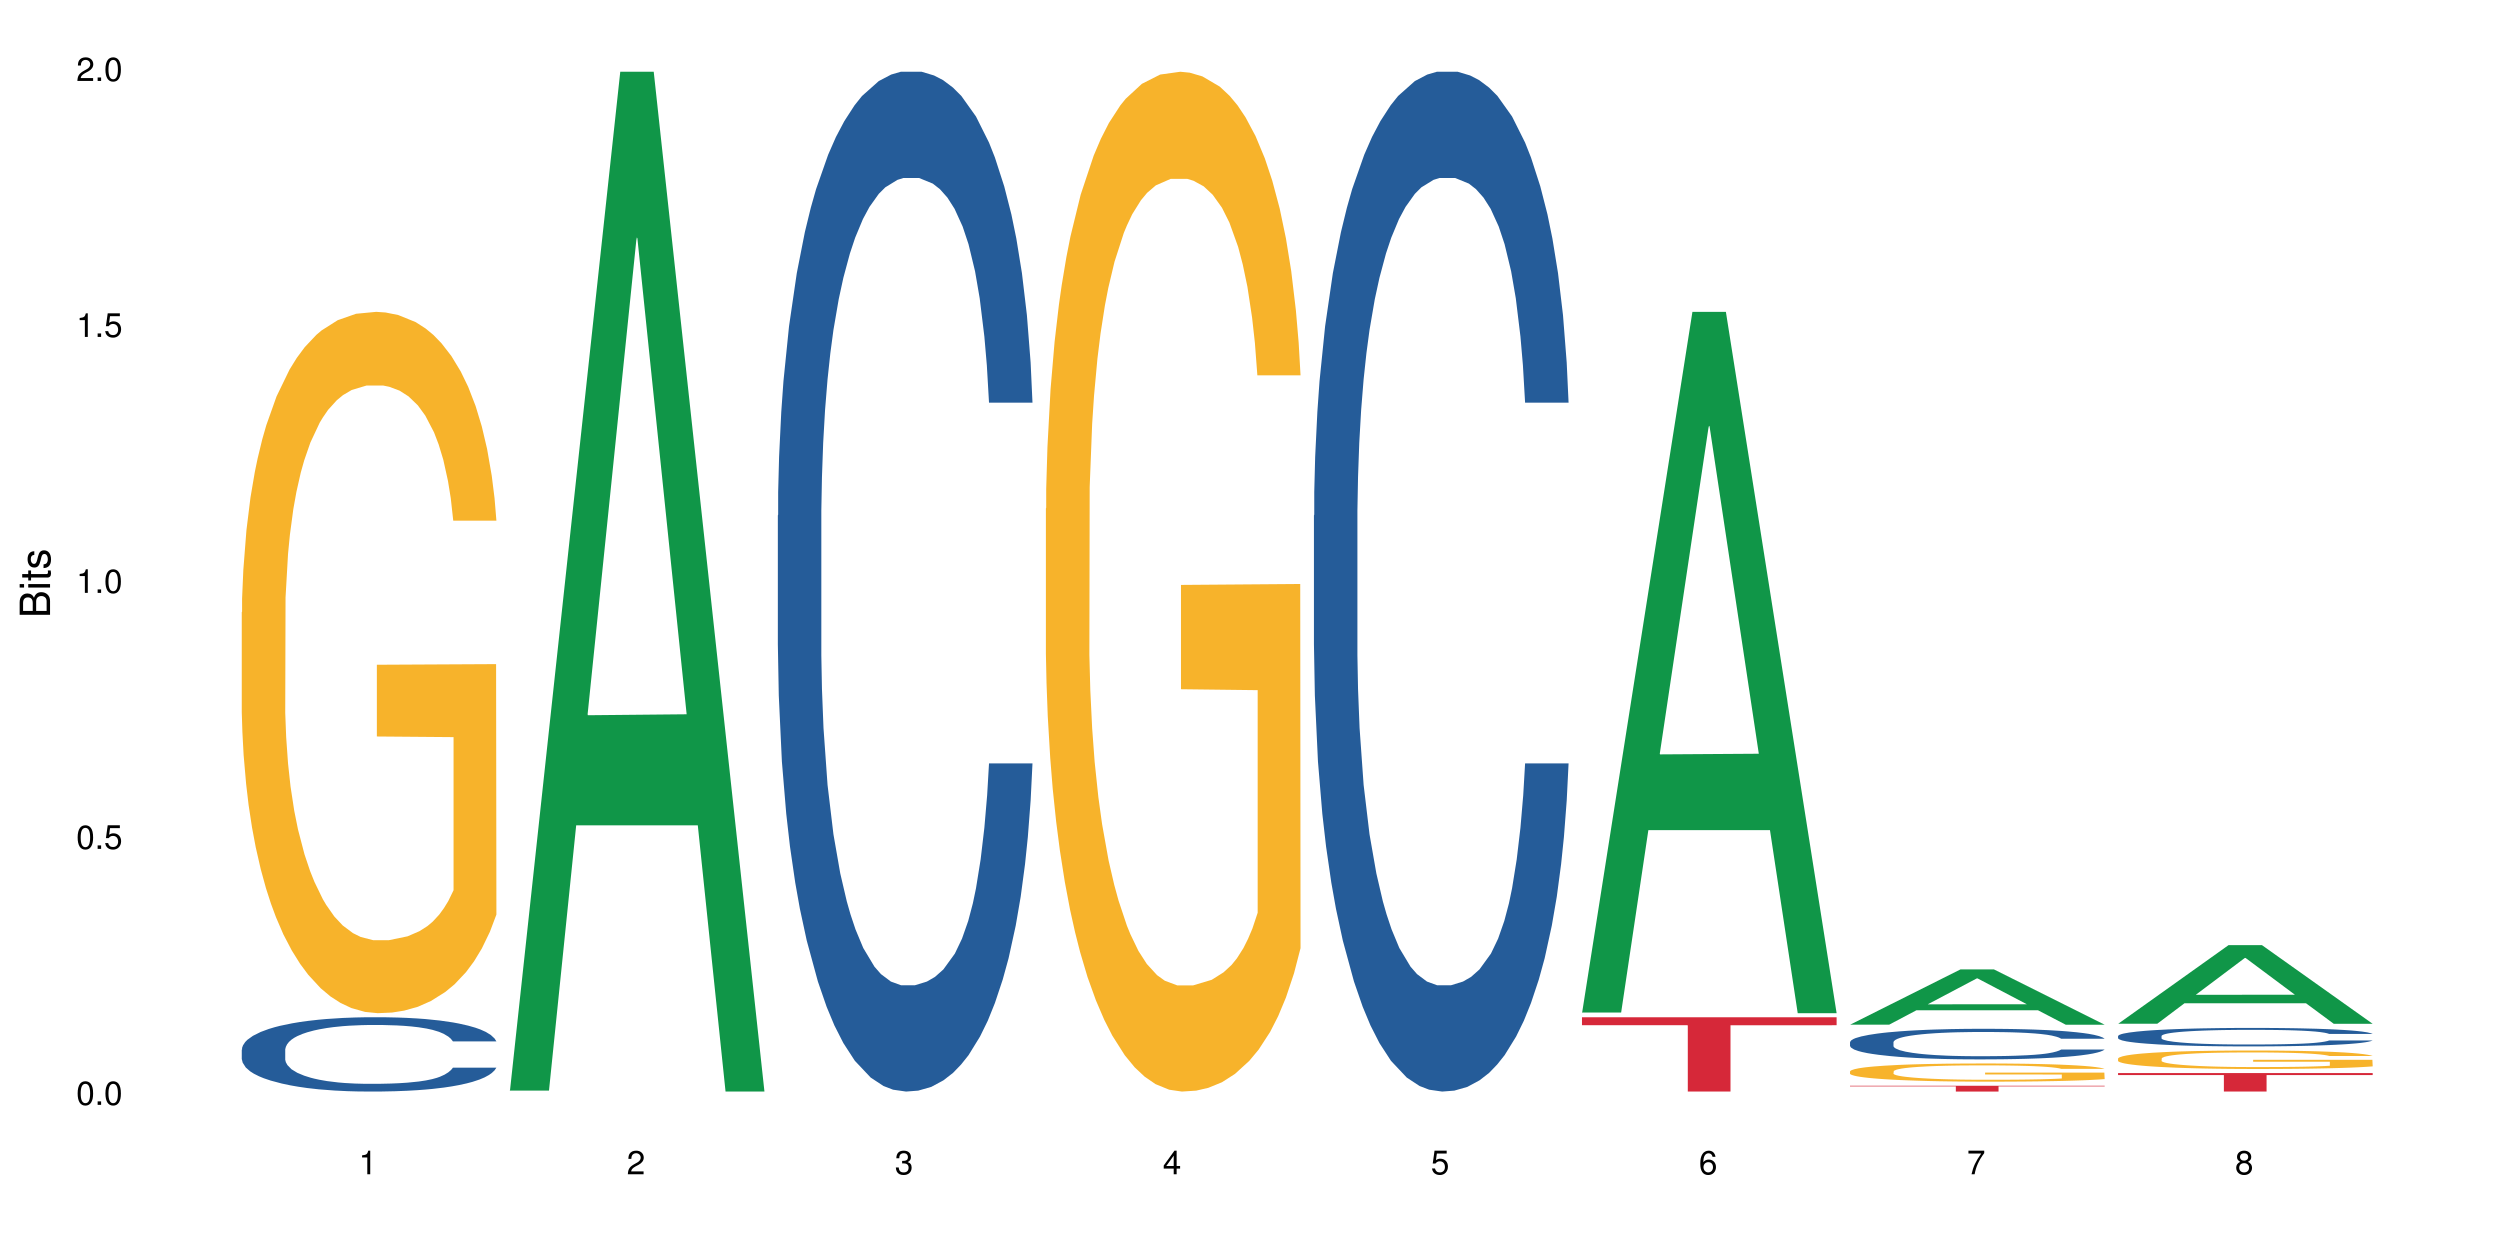 <?xml version="1.0" encoding="UTF-8"?>
<svg xmlns="http://www.w3.org/2000/svg" xmlns:xlink="http://www.w3.org/1999/xlink" width="720pt" height="360pt" viewBox="0 0 720 360" version="1.1">
<defs>
<g>
<symbol overflow="visible" id="glyph0-0">
<path style="stroke:none;" d=""/>
</symbol>
<symbol overflow="visible" id="glyph0-1">
<path style="stroke:none;" d="M 2.641 -6.797 C 2 -6.797 1.422 -6.531 1.078 -6.047 C 0.641 -5.453 0.406 -4.547 0.406 -3.297 C 0.406 -1 1.188 0.219 2.641 0.219 C 4.078 0.219 4.859 -1 4.859 -3.234 C 4.859 -4.562 4.656 -5.438 4.203 -6.047 C 3.844 -6.531 3.281 -6.797 2.641 -6.797 Z M 2.641 -6.047 C 3.547 -6.047 4 -5.125 4 -3.312 C 4 -1.375 3.562 -0.484 2.625 -0.484 C 1.734 -0.484 1.281 -1.422 1.281 -3.281 C 1.281 -5.141 1.734 -6.047 2.641 -6.047 Z M 2.641 -6.047 "/>
</symbol>
<symbol overflow="visible" id="glyph0-2">
<path style="stroke:none;" d="M 1.828 -1 L 0.828 -1 L 0.828 0 L 1.828 0 Z M 1.828 -1 "/>
</symbol>
<symbol overflow="visible" id="glyph0-3">
<path style="stroke:none;" d="M 4.562 -6.797 L 1.062 -6.797 L 0.547 -3.094 L 1.328 -3.094 C 1.719 -3.562 2.047 -3.734 2.578 -3.734 C 3.484 -3.734 4.062 -3.109 4.062 -2.094 C 4.062 -1.125 3.484 -0.531 2.578 -0.531 C 1.828 -0.531 1.375 -0.906 1.188 -1.672 L 0.328 -1.672 C 0.453 -1.109 0.547 -0.844 0.75 -0.594 C 1.125 -0.078 1.828 0.219 2.594 0.219 C 3.969 0.219 4.922 -0.781 4.922 -2.219 C 4.922 -3.562 4.031 -4.484 2.719 -4.484 C 2.25 -4.484 1.859 -4.359 1.469 -4.062 L 1.734 -5.969 L 4.562 -5.969 Z M 4.562 -6.797 "/>
</symbol>
<symbol overflow="visible" id="glyph0-4">
<path style="stroke:none;" d="M 2.484 -4.844 L 2.484 0 L 3.328 0 L 3.328 -6.797 L 2.766 -6.797 C 2.469 -5.75 2.281 -5.609 0.984 -5.453 L 0.984 -4.844 Z M 2.484 -4.844 "/>
</symbol>
<symbol overflow="visible" id="glyph0-5">
<path style="stroke:none;" d="M 4.859 -0.828 L 1.281 -0.828 C 1.359 -1.391 1.672 -1.75 2.5 -2.234 L 3.469 -2.75 C 4.406 -3.266 4.906 -3.969 4.906 -4.812 C 4.906 -5.375 4.672 -5.906 4.266 -6.266 C 3.859 -6.625 3.375 -6.797 2.719 -6.797 C 1.859 -6.797 1.219 -6.5 0.844 -5.922 C 0.609 -5.562 0.5 -5.125 0.484 -4.438 L 1.328 -4.438 C 1.359 -4.906 1.406 -5.188 1.531 -5.406 C 1.75 -5.812 2.188 -6.062 2.703 -6.062 C 3.469 -6.062 4.031 -5.516 4.031 -4.781 C 4.031 -4.25 3.719 -3.797 3.125 -3.438 L 2.234 -2.938 C 0.812 -2.141 0.406 -1.5 0.328 0 L 4.859 0 Z M 4.859 -0.828 "/>
</symbol>
<symbol overflow="visible" id="glyph0-6">
<path style="stroke:none;" d="M 2.125 -3.125 L 2.578 -3.125 C 3.516 -3.125 3.984 -2.703 3.984 -1.891 C 3.984 -1.031 3.469 -0.531 2.578 -0.531 C 1.656 -0.531 1.203 -0.984 1.156 -1.969 L 0.312 -1.969 C 0.344 -1.422 0.438 -1.078 0.609 -0.766 C 0.953 -0.109 1.625 0.219 2.547 0.219 C 3.953 0.219 4.859 -0.609 4.859 -1.906 C 4.859 -2.766 4.516 -3.25 3.703 -3.516 C 4.344 -3.766 4.656 -4.25 4.656 -4.938 C 4.656 -6.109 3.875 -6.797 2.578 -6.797 C 1.203 -6.797 0.484 -6.047 0.453 -4.609 L 1.297 -4.609 C 1.312 -5.016 1.344 -5.25 1.453 -5.453 C 1.641 -5.828 2.062 -6.062 2.594 -6.062 C 3.344 -6.062 3.797 -5.625 3.797 -4.906 C 3.797 -4.422 3.609 -4.141 3.25 -3.984 C 3.016 -3.891 2.719 -3.844 2.125 -3.844 Z M 2.125 -3.125 "/>
</symbol>
<symbol overflow="visible" id="glyph0-7">
<path style="stroke:none;" d="M 3.141 -1.625 L 3.141 0 L 3.984 0 L 3.984 -1.625 L 4.984 -1.625 L 4.984 -2.391 L 3.984 -2.391 L 3.984 -6.797 L 3.359 -6.797 L 0.266 -2.516 L 0.266 -1.625 Z M 3.141 -2.391 L 1 -2.391 L 3.141 -5.359 Z M 3.141 -2.391 "/>
</symbol>
<symbol overflow="visible" id="glyph0-8">
<path style="stroke:none;" d="M 4.781 -5.031 C 4.609 -6.141 3.891 -6.797 2.844 -6.797 C 2.094 -6.797 1.422 -6.438 1.031 -5.828 C 0.609 -5.172 0.406 -4.344 0.406 -3.094 C 0.406 -1.953 0.578 -1.234 0.984 -0.625 C 1.359 -0.078 1.953 0.219 2.703 0.219 C 3.984 0.219 4.922 -0.734 4.922 -2.078 C 4.922 -3.344 4.062 -4.234 2.844 -4.234 C 2.172 -4.234 1.641 -3.969 1.281 -3.469 C 1.281 -5.125 1.828 -6.047 2.797 -6.047 C 3.391 -6.047 3.797 -5.672 3.938 -5.031 Z M 2.734 -3.484 C 3.547 -3.484 4.062 -2.922 4.062 -2 C 4.062 -1.156 3.484 -0.531 2.703 -0.531 C 1.922 -0.531 1.328 -1.188 1.328 -2.047 C 1.328 -2.891 1.906 -3.484 2.734 -3.484 Z M 2.734 -3.484 "/>
</symbol>
<symbol overflow="visible" id="glyph0-9">
<path style="stroke:none;" d="M 4.984 -6.797 L 0.438 -6.797 L 0.438 -5.969 L 4.109 -5.969 C 2.5 -3.656 1.828 -2.234 1.328 0 L 2.219 0 C 2.594 -2.172 3.453 -4.047 4.984 -6.094 Z M 4.984 -6.797 "/>
</symbol>
<symbol overflow="visible" id="glyph0-10">
<path style="stroke:none;" d="M 3.75 -3.578 C 4.453 -4 4.688 -4.344 4.688 -4.984 C 4.688 -6.047 3.844 -6.797 2.641 -6.797 C 1.438 -6.797 0.594 -6.047 0.594 -4.984 C 0.594 -4.359 0.828 -4.016 1.516 -3.578 C 0.734 -3.203 0.359 -2.641 0.359 -1.891 C 0.359 -0.641 1.297 0.219 2.641 0.219 C 3.984 0.219 4.922 -0.641 4.922 -1.875 C 4.922 -2.641 4.531 -3.203 3.75 -3.578 Z M 2.641 -6.047 C 3.359 -6.047 3.812 -5.625 3.812 -4.969 C 3.812 -4.344 3.344 -3.922 2.641 -3.922 C 1.922 -3.922 1.453 -4.344 1.453 -4.984 C 1.453 -5.625 1.922 -6.047 2.641 -6.047 Z M 2.641 -3.203 C 3.484 -3.203 4.062 -2.672 4.062 -1.875 C 4.062 -1.062 3.484 -0.531 2.625 -0.531 C 1.797 -0.531 1.219 -1.078 1.219 -1.875 C 1.219 -2.672 1.797 -3.203 2.641 -3.203 Z M 2.641 -3.203 "/>
</symbol>
<symbol overflow="visible" id="glyph1-0">
<path style="stroke:none;" d=""/>
</symbol>
<symbol overflow="visible" id="glyph1-1">
<path style="stroke:none;" d="M 0 -0.953 L 0 -4.891 C 0 -5.719 -0.234 -6.344 -0.734 -6.797 C -1.188 -7.234 -1.812 -7.469 -2.5 -7.469 C -3.547 -7.469 -4.188 -7 -4.625 -5.875 C -4.984 -6.672 -5.641 -7.094 -6.531 -7.094 C -7.156 -7.094 -7.734 -6.859 -8.141 -6.391 C -8.562 -5.938 -8.75 -5.344 -8.75 -4.5 L -8.75 -0.953 Z M -4.984 -2.062 L -7.766 -2.062 L -7.766 -4.219 C -7.766 -4.844 -7.688 -5.203 -7.453 -5.5 C -7.219 -5.812 -6.859 -5.969 -6.375 -5.969 C -5.906 -5.969 -5.531 -5.812 -5.297 -5.5 C -5.062 -5.203 -4.984 -4.844 -4.984 -4.219 Z M -0.984 -2.062 L -4 -2.062 L -4 -4.781 C -4 -5.328 -3.859 -5.688 -3.578 -5.953 C -3.297 -6.219 -2.922 -6.359 -2.484 -6.359 C -2.062 -6.359 -1.688 -6.219 -1.406 -5.953 C -1.109 -5.688 -0.984 -5.328 -0.984 -4.781 Z M -0.984 -2.062 "/>
</symbol>
<symbol overflow="visible" id="glyph1-2">
<path style="stroke:none;" d="M -6.281 -1.797 L -6.281 -0.797 L 0 -0.797 L 0 -1.797 Z M -8.75 -1.797 L -8.75 -0.797 L -7.484 -0.797 L -7.484 -1.797 Z M -8.75 -1.797 "/>
</symbol>
<symbol overflow="visible" id="glyph1-3">
<path style="stroke:none;" d="M -6.281 -3.047 L -6.281 -2.016 L -8.016 -2.016 L -8.016 -1.016 L -6.281 -1.016 L -6.281 -0.172 L -5.469 -0.172 L -5.469 -1.016 L -0.719 -1.016 C -0.078 -1.016 0.281 -1.453 0.281 -2.234 C 0.281 -2.469 0.25 -2.719 0.188 -3.047 L -0.641 -3.047 C -0.609 -2.922 -0.594 -2.766 -0.594 -2.562 C -0.594 -2.141 -0.719 -2.016 -1.156 -2.016 L -5.469 -2.016 L -5.469 -3.047 Z M -6.281 -3.047 "/>
</symbol>
<symbol overflow="visible" id="glyph1-4">
<path style="stroke:none;" d="M -4.531 -5.25 C -5.766 -5.25 -6.469 -4.422 -6.469 -2.969 C -6.469 -1.516 -5.719 -0.562 -4.547 -0.562 C -3.562 -0.562 -3.094 -1.062 -2.734 -2.562 L -2.516 -3.484 C -2.344 -4.188 -2.094 -4.469 -1.625 -4.469 C -1.047 -4.469 -0.641 -3.875 -0.641 -3 C -0.641 -2.453 -0.797 -2 -1.062 -1.75 C -1.25 -1.594 -1.422 -1.531 -1.875 -1.469 L -1.875 -0.406 C -0.422 -0.453 0.281 -1.266 0.281 -2.922 C 0.281 -4.5 -0.5 -5.516 -1.719 -5.516 C -2.656 -5.516 -3.172 -4.984 -3.469 -3.734 L -3.703 -2.766 C -3.891 -1.953 -4.156 -1.609 -4.594 -1.609 C -5.172 -1.609 -5.547 -2.125 -5.547 -2.938 C -5.547 -3.75 -5.203 -4.172 -4.531 -4.203 Z M -4.531 -5.25 "/>
</symbol>
</g>
</defs>
<g id="surface14783">
<rect x="0" y="0" width="720" height="360" style="fill:rgb(100%,100%,100%);fill-opacity:1;stroke:none;"/>
<path style=" stroke:none;fill-rule:nonzero;fill:rgb(14.51%,36.078%,60%);fill-opacity:1;" d="M 69.629 302.285 L 69.719 302.266 L 69.719 301.797 L 69.988 301.055 L 70.613 300.113 L 71.238 299.469 L 72.848 298.316 L 75.086 297.199 L 77.41 296.34 L 79.109 295.832 L 80.629 295.441 L 84.117 294.719 L 86.355 294.344 L 88.77 294.012 L 91.719 293.68 L 93.867 293.484 L 98.695 293.172 L 102.273 293.035 L 105.047 292.977 L 111.039 292.977 L 114.613 293.055 L 117.207 293.152 L 120.07 293.309 L 122.484 293.484 L 126.688 293.914 L 130.445 294.461 L 132.145 294.777 L 134.828 295.383 L 136.883 295.969 L 138.316 296.477 L 139.926 297.199 L 141.355 298.082 L 142.43 299.078 L 142.965 299.918 L 130.445 299.918 L 129.82 299.137 L 129.102 298.531 L 127.762 297.73 L 126.422 297.16 L 124.543 296.594 L 122.844 296.223 L 120.516 295.852 L 118.461 295.617 L 116.312 295.441 L 114.258 295.324 L 110.32 295.207 L 105.762 295.207 L 104.062 295.246 L 100.574 295.402 L 98.695 295.539 L 96.012 295.812 L 94.133 296.066 L 91.898 296.457 L 90.379 296.789 L 88.5 297.297 L 87.16 297.75 L 85.637 298.395 L 84.742 298.883 L 83.938 299.43 L 83.223 300.074 L 82.688 300.758 L 82.328 301.484 L 82.148 302.188 L 82.148 305.219 L 82.328 305.922 L 82.777 306.742 L 83.938 307.938 L 85.637 308.973 L 87.605 309.793 L 89.484 310.383 L 90.559 310.656 L 91.988 310.969 L 94.223 311.359 L 97.445 311.75 L 99.32 311.906 L 102.184 312.062 L 105.137 312.141 L 109.07 312.141 L 112.559 312.062 L 114.883 311.965 L 117.297 311.809 L 120.605 311.477 L 122.664 311.164 L 124.453 310.793 L 125.793 310.422 L 126.688 310.109 L 128.031 309.5 L 129.102 308.836 L 129.906 308.152 L 130.445 307.488 L 142.965 307.488 L 142.43 308.27 L 141.625 309.031 L 140.82 309.598 L 139.566 310.285 L 138.137 310.891 L 136.078 311.574 L 134.379 312.023 L 132.145 312.512 L 130.086 312.883 L 127.852 313.219 L 124.543 313.609 L 122.395 313.805 L 120.07 313.98 L 117.297 314.137 L 113.809 314.273 L 110.055 314.352 L 106.566 314.371 L 102.809 314.332 L 100.035 314.254 L 96.371 314.078 L 91.809 313.727 L 88.5 313.355 L 85.906 312.98 L 83.672 312.59 L 81.168 312.062 L 77.945 311.203 L 75.98 310.539 L 74.637 309.988 L 73.117 309.227 L 72.043 308.543 L 70.793 307.449 L 69.898 306.059 L 69.629 304.984 Z M 69.629 302.285 "/>
<path style=" stroke:none;fill-rule:nonzero;fill:rgb(96.863%,70.196%,16.863%);fill-opacity:1;" d="M 69.629 176.324 L 69.719 176.141 L 69.719 172.453 L 70.078 164.152 L 70.973 152.715 L 72.133 143.309 L 73.387 135.93 L 74.191 132.055 L 75.531 126.52 L 76.695 122.461 L 79.645 114.16 L 83.402 106.414 L 85.461 103.094 L 87.785 99.957 L 91.094 96.453 L 92.613 95.164 L 97.266 92.211 L 102.543 90.367 L 108.355 89.812 L 111.039 89.996 L 114.703 90.734 L 119.711 92.766 L 122.574 94.609 L 124.809 96.453 L 127.137 98.852 L 129.996 102.543 L 132.68 106.969 L 134.828 111.395 L 136.973 116.93 L 138.762 122.832 L 140.281 129.289 L 141.625 137.035 L 142.43 143.492 L 142.965 149.949 L 130.535 149.949 L 129.82 143.492 L 129.016 138.512 L 127.672 132.422 L 126.332 127.996 L 124.988 124.492 L 122.484 119.695 L 120.34 116.746 L 117.656 114.16 L 115.062 112.5 L 112.109 111.395 L 110.32 111.027 L 105.582 111.027 L 101.289 112.316 L 98.785 113.793 L 96.996 115.27 L 94.492 118.035 L 92.973 120.25 L 92.078 121.727 L 89.395 127.441 L 87.605 132.609 L 86.621 136.113 L 85.371 141.648 L 84.477 146.629 L 83.492 154.004 L 82.953 159.539 L 82.238 172.082 L 82.148 205.285 L 82.418 212.293 L 82.953 219.859 L 83.672 226.5 L 84.742 233.508 L 85.816 238.855 L 87.695 246.051 L 89.305 250.848 L 90.559 253.984 L 92.973 258.965 L 93.957 260.625 L 96.281 263.945 L 98.695 266.527 L 101.648 268.738 L 103.883 269.848 L 107.461 270.77 L 112.02 270.77 L 117.387 269.66 L 120.785 268.188 L 123.109 266.711 L 124.633 265.418 L 126.508 263.391 L 127.852 261.547 L 129.102 259.516 L 130.625 256.379 L 130.625 212.293 L 108.535 212.109 L 108.535 191.449 L 142.875 191.266 L 142.965 263.391 L 141.086 268.371 L 138.762 273.168 L 136.527 276.855 L 134.199 279.992 L 130.891 283.496 L 128.207 285.711 L 124.094 288.293 L 120.34 289.953 L 116.402 291.059 L 112.914 291.613 L 108.801 291.797 L 105.137 291.43 L 101.199 290.32 L 98.07 288.844 L 95.207 287 L 92.344 284.602 L 88.77 280.73 L 86.441 277.594 L 84.027 273.719 L 81.613 269.109 L 79.469 264.129 L 78.035 260.254 L 76.605 255.828 L 75.086 250.293 L 73.652 244.023 L 72.582 238.305 L 71.598 231.848 L 70.883 225.762 L 70.164 217.461 L 69.809 210.82 L 69.629 205.102 Z M 69.629 176.324 "/>
<path style=" stroke:none;fill-rule:nonzero;fill:rgb(6.275%,58.824%,28.235%);fill-opacity:1;" d="M 146.824 314.094 L 146.902 313.82 L 178.637 20.664 L 188.273 20.664 L 220.16 314.371 L 208.957 314.371 L 200.965 237.703 L 165.941 237.703 L 158.109 314.094 L 146.824 314.094 L 169.312 205.988 L 197.754 205.711 L 183.57 68.648 L 183.414 68.375 L 183.258 69.199 L 169.234 205.711 L 169.312 205.988 Z M 146.824 314.094 "/>
<path style=" stroke:none;fill-rule:nonzero;fill:rgb(14.51%,36.078%,60%);fill-opacity:1;" d="M 224.02 148.457 L 224.109 148.188 L 224.109 141.742 L 224.379 131.543 L 225.004 118.656 L 225.633 109.797 L 227.242 93.957 L 229.477 78.652 L 231.801 66.84 L 233.5 59.859 L 235.023 54.492 L 238.508 44.559 L 240.746 39.457 L 243.16 34.891 L 246.113 30.328 L 248.258 27.645 L 253.086 23.348 L 256.664 21.469 L 259.438 20.664 L 265.43 20.664 L 269.008 21.738 L 271.602 23.078 L 274.461 25.227 L 276.875 27.645 L 281.082 33.551 L 284.836 41.066 L 286.535 45.363 L 289.219 53.684 L 291.277 61.738 L 292.707 68.719 L 294.316 78.652 L 295.746 90.734 L 296.82 104.426 L 297.355 115.969 L 284.836 115.969 L 284.211 105.23 L 283.496 96.91 L 282.152 85.902 L 280.812 78.117 L 278.934 70.332 L 277.234 65.23 L 274.91 60.129 L 272.852 56.906 L 270.707 54.492 L 268.648 52.879 L 264.715 51.27 L 260.152 51.27 L 258.453 51.805 L 254.965 53.953 L 253.086 55.832 L 250.406 59.59 L 248.527 63.082 L 246.289 68.449 L 244.77 73.016 L 242.891 79.996 L 241.551 86.172 L 240.031 95.031 L 239.137 101.742 L 238.332 109.258 L 237.613 118.117 L 237.078 127.516 L 236.723 137.449 L 236.543 147.113 L 236.543 188.727 L 236.723 198.391 L 237.168 209.668 L 238.332 226.043 L 240.031 240.273 L 241.996 251.547 L 243.875 259.602 L 244.949 263.359 L 246.379 267.656 L 248.617 273.027 L 251.836 278.395 L 253.715 280.543 L 256.574 282.691 L 259.527 283.766 L 263.461 283.766 L 266.949 282.691 L 269.273 281.348 L 271.691 279.199 L 275 274.637 L 277.055 270.34 L 278.844 265.242 L 280.188 260.141 L 281.082 255.844 L 282.422 247.52 L 283.496 238.395 L 284.301 228.996 L 284.836 219.867 L 297.355 219.867 L 296.82 230.609 L 296.016 241.078 L 295.211 248.863 L 293.957 258.262 L 292.527 266.582 L 290.473 275.98 L 288.773 282.152 L 286.535 288.867 L 284.48 293.969 L 282.242 298.531 L 278.934 303.898 L 276.789 306.586 L 274.461 309 L 271.691 311.148 L 268.203 313.027 L 264.445 314.102 L 260.957 314.371 L 257.203 313.832 L 254.43 312.762 L 250.762 310.344 L 246.199 305.512 L 242.891 300.41 L 240.297 295.309 L 238.062 289.941 L 235.559 282.691 L 232.34 270.879 L 230.371 261.75 L 229.031 254.234 L 227.508 243.762 L 226.438 234.367 L 225.184 219.332 L 224.289 200.27 L 224.02 185.504 Z M 224.02 148.457 "/>
<path style=" stroke:none;fill-rule:nonzero;fill:rgb(96.863%,70.196%,16.863%);fill-opacity:1;" d="M 301.219 146.461 L 301.305 146.191 L 301.305 140.828 L 301.664 128.758 L 302.559 112.129 L 303.723 98.449 L 304.973 87.719 L 305.777 82.086 L 307.121 74.039 L 308.281 68.141 L 311.234 56.07 L 314.988 44.805 L 317.047 39.977 L 319.371 35.414 L 322.68 30.32 L 324.203 28.441 L 328.852 24.148 L 334.129 21.469 L 339.941 20.664 L 342.625 20.93 L 346.293 22.004 L 351.301 24.953 L 354.164 27.637 L 356.398 30.32 L 358.723 33.805 L 361.586 39.172 L 364.27 45.609 L 366.414 52.047 L 368.562 60.094 L 370.352 68.676 L 371.871 78.062 L 373.211 89.328 L 374.016 98.715 L 374.555 108.105 L 362.121 108.105 L 361.406 98.715 L 360.602 91.477 L 359.262 82.625 L 357.918 76.188 L 356.578 71.09 L 354.074 64.117 L 351.926 59.824 L 349.242 56.07 L 346.648 53.656 L 343.699 52.047 L 341.91 51.508 L 337.168 51.508 L 332.875 53.387 L 330.371 55.531 L 328.586 57.68 L 326.078 61.703 L 324.559 64.922 L 323.664 67.066 L 320.98 75.383 L 319.195 82.891 L 318.211 87.988 L 316.957 96.035 L 316.062 103.277 L 315.078 114.004 L 314.543 122.051 L 313.828 140.293 L 313.738 188.574 L 314.008 198.766 L 314.543 209.762 L 315.258 219.418 L 316.332 229.609 L 317.406 237.391 L 319.281 247.852 L 320.895 254.824 L 322.145 259.383 L 324.559 266.625 L 325.543 269.039 L 327.867 273.867 L 330.285 277.625 L 333.234 280.844 L 335.469 282.453 L 339.047 283.793 L 343.609 283.793 L 348.977 282.184 L 352.375 280.039 L 354.699 277.891 L 356.219 276.016 L 358.098 273.062 L 359.438 270.383 L 360.691 267.43 L 362.211 262.871 L 362.211 198.766 L 340.121 198.496 L 340.121 168.457 L 374.465 168.188 L 374.555 273.062 L 372.676 280.305 L 370.352 287.281 L 368.113 292.645 L 365.789 297.203 L 362.48 302.301 L 359.797 305.52 L 355.684 309.273 L 351.926 311.688 L 347.992 313.297 L 344.504 314.102 L 340.391 314.371 L 336.723 313.836 L 332.789 312.227 L 329.656 310.078 L 326.797 307.398 L 323.934 303.91 L 320.355 298.277 L 318.031 293.719 L 315.617 288.086 L 313.203 281.379 L 311.055 274.137 L 309.625 268.504 L 308.191 262.066 L 306.672 254.02 L 305.242 244.898 L 304.168 236.586 L 303.184 227.195 L 302.469 218.344 L 301.754 206.277 L 301.395 196.621 L 301.219 188.305 Z M 301.219 146.461 "/>
<path style=" stroke:none;fill-rule:nonzero;fill:rgb(14.51%,36.078%,60%);fill-opacity:1;" d="M 378.414 148.457 L 378.504 148.188 L 378.504 141.742 L 378.77 131.543 L 379.398 118.656 L 380.023 109.797 L 381.633 93.957 L 383.867 78.652 L 386.195 66.84 L 387.895 59.859 L 389.414 54.492 L 392.902 44.559 L 395.137 39.457 L 397.551 34.891 L 400.504 30.328 L 402.648 27.645 L 407.48 23.348 L 411.055 21.469 L 413.828 20.664 L 419.82 20.664 L 423.398 21.738 L 425.992 23.078 L 428.855 25.227 L 431.27 27.645 L 435.473 33.551 L 439.227 41.066 L 440.926 45.363 L 443.609 53.684 L 445.668 61.738 L 447.098 68.719 L 448.707 78.652 L 450.141 90.734 L 451.211 104.426 L 451.75 115.969 L 439.227 115.969 L 438.602 105.23 L 437.887 96.91 L 436.547 85.902 L 435.203 78.117 L 433.324 70.332 L 431.625 65.23 L 429.301 60.129 L 427.246 56.906 L 425.098 54.492 L 423.039 52.879 L 419.105 51.27 L 414.543 51.27 L 412.844 51.805 L 409.355 53.953 L 407.48 55.832 L 404.797 59.59 L 402.918 63.082 L 400.684 68.449 L 399.16 73.016 L 397.285 79.996 L 395.941 86.172 L 394.422 95.031 L 393.527 101.742 L 392.723 109.258 L 392.008 118.117 L 391.469 127.516 L 391.113 137.449 L 390.934 147.113 L 390.934 188.727 L 391.113 198.391 L 391.559 209.668 L 392.723 226.043 L 394.422 240.273 L 396.391 251.547 L 398.266 259.602 L 399.34 263.359 L 400.773 267.656 L 403.008 273.027 L 406.227 278.395 L 408.105 280.543 L 410.969 282.691 L 413.918 283.766 L 417.855 283.766 L 421.34 282.691 L 423.668 281.348 L 426.082 279.199 L 429.391 274.637 L 431.449 270.34 L 433.234 265.242 L 434.578 260.141 L 435.473 255.844 L 436.812 247.52 L 437.887 238.395 L 438.691 228.996 L 439.227 219.867 L 451.75 219.867 L 451.211 230.609 L 450.406 241.078 L 449.602 248.863 L 448.352 258.262 L 446.918 266.582 L 444.863 275.98 L 443.164 282.152 L 440.926 288.867 L 438.871 293.969 L 436.637 298.531 L 433.324 303.898 L 431.18 306.586 L 428.855 309 L 426.082 311.148 L 422.594 313.027 L 418.836 314.102 L 415.348 314.371 L 411.594 313.832 L 408.82 312.762 L 405.152 310.344 L 400.594 305.512 L 397.285 300.41 L 394.691 295.309 L 392.453 289.941 L 389.949 282.691 L 386.73 270.879 L 384.762 261.75 L 383.422 254.234 L 381.902 243.762 L 380.828 234.367 L 379.574 219.332 L 378.68 200.27 L 378.414 185.504 Z M 378.414 148.457 "/>
<path style=" stroke:none;fill-rule:nonzero;fill:rgb(6.275%,58.824%,28.235%);fill-opacity:1;" d="M 455.609 291.605 L 455.688 291.418 L 487.418 89.812 L 497.055 89.812 L 528.945 291.797 L 517.742 291.797 L 509.75 239.074 L 474.727 239.074 L 466.891 291.605 L 455.609 291.605 L 478.094 217.262 L 506.535 217.074 L 492.355 122.812 L 492.199 122.625 L 492.043 123.191 L 478.016 217.074 L 478.094 217.262 Z M 455.609 291.605 "/>
<path style=" stroke:none;fill-rule:nonzero;fill:rgb(83.922%,15.686%,22.353%);fill-opacity:1;" d="M 455.609 292.977 L 528.945 292.977 L 528.945 295.266 L 498.383 295.285 L 498.383 314.371 L 486.086 314.371 L 486.086 295.309 L 485.906 295.266 L 455.609 295.266 Z M 455.609 292.977 "/>
<path style=" stroke:none;fill-rule:nonzero;fill:rgb(6.275%,58.824%,28.235%);fill-opacity:1;" d="M 532.805 295.105 L 532.883 295.09 L 564.617 279.188 L 574.254 279.188 L 606.141 295.121 L 594.938 295.121 L 586.945 290.961 L 551.922 290.961 L 544.086 295.105 L 532.805 295.105 L 555.293 289.242 L 583.734 289.227 L 569.551 281.789 L 569.395 281.777 L 569.238 281.82 L 555.215 289.227 L 555.293 289.242 Z M 532.805 295.105 "/>
<path style=" stroke:none;fill-rule:nonzero;fill:rgb(14.51%,36.078%,60%);fill-opacity:1;" d="M 532.805 300.129 L 532.895 300.121 L 532.895 299.93 L 533.164 299.621 L 533.789 299.234 L 534.414 298.969 L 536.023 298.496 L 538.262 298.039 L 540.586 297.684 L 542.285 297.473 L 543.805 297.312 L 547.293 297.016 L 549.527 296.863 L 551.945 296.727 L 554.895 296.59 L 557.043 296.508 L 561.871 296.379 L 565.449 296.324 L 568.223 296.301 L 574.215 296.301 L 577.789 296.332 L 580.383 296.371 L 583.246 296.438 L 585.66 296.508 L 589.863 296.684 L 593.621 296.91 L 595.32 297.039 L 598.004 297.289 L 600.059 297.531 L 601.492 297.738 L 603.102 298.039 L 604.531 298.398 L 605.605 298.809 L 606.141 299.156 L 593.621 299.156 L 592.996 298.832 L 592.277 298.586 L 590.938 298.254 L 589.598 298.02 L 587.719 297.789 L 586.02 297.637 L 583.691 297.48 L 581.637 297.387 L 579.488 297.312 L 577.434 297.266 L 573.496 297.215 L 568.938 297.215 L 567.238 297.234 L 563.75 297.297 L 561.871 297.352 L 559.188 297.465 L 557.309 297.57 L 555.074 297.73 L 553.555 297.867 L 551.676 298.078 L 550.336 298.262 L 548.812 298.527 L 547.918 298.73 L 547.113 298.953 L 546.398 299.219 L 545.863 299.5 L 545.504 299.801 L 545.324 300.09 L 545.324 301.336 L 545.504 301.625 L 545.953 301.965 L 547.113 302.453 L 548.812 302.883 L 550.781 303.219 L 552.66 303.461 L 553.734 303.574 L 555.164 303.703 L 557.398 303.863 L 560.617 304.023 L 562.496 304.09 L 565.359 304.152 L 568.309 304.184 L 572.246 304.184 L 575.734 304.152 L 578.059 304.113 L 580.473 304.047 L 583.781 303.91 L 585.84 303.781 L 587.629 303.629 L 588.969 303.477 L 589.863 303.348 L 591.207 303.098 L 592.277 302.824 L 593.082 302.543 L 593.621 302.27 L 606.141 302.27 L 605.605 302.59 L 604.801 302.906 L 603.996 303.137 L 602.742 303.422 L 601.312 303.668 L 599.254 303.949 L 597.555 304.137 L 595.32 304.336 L 593.262 304.488 L 591.027 304.629 L 587.719 304.789 L 585.57 304.867 L 583.246 304.941 L 580.473 305.004 L 576.984 305.062 L 573.23 305.094 L 569.742 305.102 L 565.984 305.086 L 563.211 305.055 L 559.547 304.98 L 554.984 304.836 L 551.676 304.684 L 549.082 304.531 L 546.848 304.371 L 544.344 304.152 L 541.121 303.797 L 539.156 303.523 L 537.812 303.301 L 536.293 302.984 L 535.219 302.703 L 533.969 302.254 L 533.074 301.684 L 532.805 301.238 Z M 532.805 300.129 "/>
<path style=" stroke:none;fill-rule:nonzero;fill:rgb(96.863%,70.196%,16.863%);fill-opacity:1;" d="M 532.805 308.523 L 532.895 308.52 L 532.895 308.426 L 533.254 308.207 L 534.145 307.914 L 535.309 307.668 L 536.562 307.477 L 537.367 307.375 L 538.707 307.234 L 539.871 307.129 L 542.82 306.914 L 546.578 306.711 L 548.637 306.625 L 550.961 306.543 L 554.27 306.453 L 555.789 306.422 L 560.441 306.344 L 565.715 306.297 L 571.531 306.281 L 574.215 306.285 L 577.879 306.305 L 582.887 306.359 L 585.75 306.406 L 587.984 306.453 L 590.312 306.516 L 593.172 306.609 L 595.855 306.727 L 598.004 306.84 L 600.148 306.984 L 601.938 307.137 L 603.457 307.305 L 604.801 307.504 L 605.605 307.672 L 606.141 307.84 L 593.711 307.84 L 592.996 307.672 L 592.188 307.543 L 590.848 307.387 L 589.508 307.27 L 588.164 307.18 L 585.66 307.055 L 583.516 306.98 L 580.832 306.914 L 578.238 306.871 L 575.285 306.84 L 573.496 306.832 L 568.758 306.832 L 564.465 306.863 L 561.961 306.902 L 560.172 306.941 L 557.668 307.012 L 556.148 307.07 L 555.254 307.109 L 552.57 307.258 L 550.781 307.391 L 549.797 307.48 L 548.547 307.625 L 547.652 307.754 L 546.668 307.945 L 546.129 308.09 L 545.414 308.414 L 545.324 309.277 L 545.594 309.457 L 546.129 309.652 L 546.848 309.824 L 547.918 310.008 L 548.992 310.145 L 550.871 310.332 L 552.48 310.457 L 553.734 310.539 L 556.148 310.668 L 557.133 310.711 L 559.457 310.797 L 561.871 310.863 L 564.824 310.922 L 567.059 310.949 L 570.637 310.973 L 575.195 310.973 L 580.562 310.945 L 583.961 310.906 L 586.285 310.867 L 587.809 310.836 L 589.684 310.781 L 591.027 310.734 L 592.277 310.684 L 593.801 310.602 L 593.801 309.457 L 571.707 309.453 L 571.707 308.918 L 606.051 308.91 L 606.141 310.781 L 604.262 310.91 L 601.938 311.035 L 599.703 311.133 L 597.375 311.211 L 594.066 311.305 L 591.383 311.359 L 587.27 311.43 L 583.516 311.473 L 579.578 311.5 L 576.09 311.516 L 571.977 311.52 L 568.309 311.508 L 564.375 311.48 L 561.246 311.441 L 558.383 311.395 L 555.52 311.332 L 551.945 311.23 L 549.617 311.148 L 547.203 311.051 L 544.789 310.93 L 542.645 310.801 L 541.211 310.699 L 539.781 310.586 L 538.262 310.441 L 536.828 310.281 L 535.758 310.133 L 534.773 309.965 L 534.059 309.805 L 533.34 309.59 L 532.984 309.418 L 532.805 309.27 Z M 532.805 308.523 "/>
<path style=" stroke:none;fill-rule:nonzero;fill:rgb(83.922%,15.686%,22.353%);fill-opacity:1;" d="M 532.805 312.699 L 606.141 312.699 L 606.141 312.879 L 575.578 312.879 L 575.578 314.371 L 563.281 314.371 L 563.281 312.879 L 532.805 312.879 Z M 532.805 312.699 "/>
<path style=" stroke:none;fill-rule:nonzero;fill:rgb(6.275%,58.824%,28.235%);fill-opacity:1;" d="M 610 294.844 L 610.078 294.82 L 641.812 272.203 L 651.449 272.203 L 683.336 294.863 L 672.133 294.863 L 664.141 288.949 L 629.117 288.949 L 621.285 294.844 L 610 294.844 L 632.488 286.504 L 660.93 286.48 L 646.746 275.906 L 646.59 275.883 L 646.434 275.949 L 632.41 286.48 L 632.488 286.504 Z M 610 294.844 "/>
<path style=" stroke:none;fill-rule:nonzero;fill:rgb(14.51%,36.078%,60%);fill-opacity:1;" d="M 610 298.359 L 610.09 298.355 L 610.09 298.238 L 610.359 298.055 L 610.984 297.82 L 611.609 297.66 L 613.219 297.371 L 615.457 297.094 L 617.781 296.879 L 619.48 296.754 L 621 296.656 L 624.488 296.477 L 626.727 296.383 L 629.141 296.301 L 632.09 296.219 L 634.238 296.172 L 639.066 296.094 L 642.645 296.059 L 645.418 296.043 L 651.41 296.043 L 654.988 296.062 L 657.578 296.086 L 660.441 296.125 L 662.855 296.172 L 667.059 296.277 L 670.816 296.414 L 672.516 296.492 L 675.199 296.641 L 677.254 296.789 L 678.688 296.914 L 680.297 297.094 L 681.727 297.312 L 682.801 297.562 L 683.336 297.77 L 670.816 297.77 L 670.191 297.578 L 669.477 297.426 L 668.133 297.227 L 666.793 297.086 L 664.914 296.945 L 663.215 296.852 L 660.891 296.758 L 658.832 296.699 L 656.688 296.656 L 654.629 296.629 L 650.695 296.598 L 646.133 296.598 L 644.434 296.609 L 640.945 296.648 L 639.066 296.68 L 636.383 296.75 L 634.508 296.812 L 632.27 296.91 L 630.75 296.992 L 628.871 297.117 L 627.531 297.23 L 626.008 297.391 L 625.117 297.512 L 624.309 297.648 L 623.594 297.809 L 623.059 297.98 L 622.699 298.16 L 622.523 298.336 L 622.523 299.09 L 622.699 299.266 L 623.148 299.469 L 624.309 299.766 L 626.008 300.023 L 627.977 300.227 L 629.855 300.375 L 630.93 300.441 L 632.359 300.52 L 634.594 300.617 L 637.816 300.715 L 639.691 300.754 L 642.555 300.793 L 645.508 300.812 L 649.441 300.812 L 652.93 300.793 L 655.254 300.77 L 657.668 300.73 L 660.977 300.645 L 663.035 300.57 L 664.824 300.477 L 666.164 300.383 L 667.059 300.305 L 668.402 300.156 L 669.477 299.988 L 670.281 299.82 L 670.816 299.652 L 683.336 299.652 L 682.801 299.848 L 681.996 300.039 L 681.191 300.18 L 679.938 300.352 L 678.508 300.5 L 676.449 300.672 L 674.75 300.781 L 672.516 300.902 L 670.457 300.996 L 668.223 301.078 L 664.914 301.176 L 662.766 301.227 L 660.441 301.27 L 657.668 301.309 L 654.18 301.344 L 650.426 301.363 L 646.938 301.367 L 643.18 301.355 L 640.41 301.336 L 636.742 301.293 L 632.18 301.207 L 628.871 301.113 L 626.277 301.02 L 624.043 300.922 L 621.539 300.793 L 618.316 300.578 L 616.352 300.414 L 615.008 300.277 L 613.488 300.086 L 612.414 299.918 L 611.164 299.645 L 610.27 299.297 L 610 299.031 Z M 610 298.359 "/>
<path style=" stroke:none;fill-rule:nonzero;fill:rgb(96.863%,70.196%,16.863%);fill-opacity:1;" d="M 610 304.824 L 610.09 304.82 L 610.09 304.723 L 610.449 304.504 L 611.344 304.203 L 612.504 303.957 L 613.758 303.762 L 614.562 303.66 L 615.902 303.512 L 617.066 303.406 L 620.016 303.188 L 623.773 302.984 L 625.832 302.895 L 628.156 302.812 L 631.465 302.723 L 632.984 302.688 L 637.637 302.609 L 642.914 302.562 L 648.727 302.547 L 651.41 302.551 L 655.074 302.57 L 660.086 302.625 L 662.945 302.672 L 665.184 302.723 L 667.508 302.785 L 670.367 302.883 L 673.051 303 L 675.199 303.113 L 677.344 303.262 L 679.133 303.418 L 680.652 303.586 L 681.996 303.789 L 682.801 303.961 L 683.336 304.129 L 670.906 304.129 L 670.191 303.961 L 669.387 303.828 L 668.043 303.668 L 666.703 303.551 L 665.359 303.461 L 662.855 303.332 L 660.711 303.254 L 658.027 303.188 L 655.434 303.145 L 652.48 303.113 L 650.695 303.105 L 645.953 303.105 L 641.66 303.141 L 639.156 303.18 L 637.367 303.219 L 634.863 303.289 L 633.344 303.348 L 632.449 303.387 L 629.766 303.539 L 627.977 303.672 L 626.992 303.766 L 625.742 303.91 L 624.848 304.043 L 623.863 304.238 L 623.328 304.383 L 622.609 304.715 L 622.523 305.59 L 622.789 305.773 L 623.328 305.973 L 624.043 306.148 L 625.117 306.332 L 626.188 306.473 L 628.066 306.664 L 629.676 306.789 L 630.93 306.871 L 633.344 307.004 L 634.328 307.047 L 636.652 307.133 L 639.066 307.203 L 642.02 307.262 L 644.254 307.289 L 647.832 307.312 L 652.395 307.312 L 657.758 307.285 L 661.156 307.246 L 663.484 307.207 L 665.004 307.172 L 666.883 307.121 L 668.223 307.07 L 669.477 307.02 L 670.996 306.934 L 670.996 305.773 L 648.906 305.77 L 648.906 305.223 L 683.246 305.219 L 683.336 307.121 L 681.457 307.25 L 679.133 307.379 L 676.898 307.477 L 674.574 307.559 L 671.262 307.648 L 668.582 307.707 L 664.465 307.777 L 660.711 307.82 L 656.773 307.848 L 653.285 307.863 L 649.172 307.867 L 645.508 307.859 L 641.57 307.828 L 638.441 307.789 L 635.578 307.742 L 632.719 307.68 L 629.141 307.578 L 626.816 307.496 L 624.398 307.391 L 621.984 307.27 L 619.84 307.141 L 618.406 307.039 L 616.977 306.922 L 615.457 306.773 L 614.027 306.609 L 612.953 306.457 L 611.969 306.289 L 611.254 306.129 L 610.539 305.91 L 610.18 305.734 L 610 305.586 Z M 610 304.824 "/>
<path style=" stroke:none;fill-rule:nonzero;fill:rgb(83.922%,15.686%,22.353%);fill-opacity:1;" d="M 610 309.047 L 683.336 309.047 L 683.336 309.617 L 652.773 309.621 L 652.773 314.371 L 640.477 314.371 L 640.477 309.629 L 640.297 309.617 L 610 309.617 Z M 610 309.047 "/>
<g style="fill:rgb(0%,0%,0%);fill-opacity:1;">
  <use xlink:href="#glyph0-1" x="21.957" y="318.198"/>
  <use xlink:href="#glyph0-2" x="27.291" y="318.198"/>
  <use xlink:href="#glyph0-1" x="29.958" y="318.198"/>
</g>
<g style="fill:rgb(0%,0%,0%);fill-opacity:1;">
  <use xlink:href="#glyph0-1" x="21.957" y="244.476"/>
  <use xlink:href="#glyph0-2" x="27.291" y="244.476"/>
  <use xlink:href="#glyph0-3" x="29.958" y="244.476"/>
</g>
<g style="fill:rgb(0%,0%,0%);fill-opacity:1;">
  <use xlink:href="#glyph0-4" x="21.957" y="170.753"/>
  <use xlink:href="#glyph0-2" x="27.291" y="170.753"/>
  <use xlink:href="#glyph0-1" x="29.958" y="170.753"/>
</g>
<g style="fill:rgb(0%,0%,0%);fill-opacity:1;">
  <use xlink:href="#glyph0-4" x="21.957" y="97.034"/>
  <use xlink:href="#glyph0-2" x="27.291" y="97.034"/>
  <use xlink:href="#glyph0-3" x="29.958" y="97.034"/>
</g>
<g style="fill:rgb(0%,0%,0%);fill-opacity:1;">
  <use xlink:href="#glyph0-5" x="21.957" y="23.312"/>
  <use xlink:href="#glyph0-2" x="27.291" y="23.312"/>
  <use xlink:href="#glyph0-1" x="29.958" y="23.312"/>
</g>
<g style="fill:rgb(0%,0%,0%);fill-opacity:1;">
  <use xlink:href="#glyph0-4" x="103.297" y="338.19"/>
</g>
<g style="fill:rgb(0%,0%,0%);fill-opacity:1;">
  <use xlink:href="#glyph0-5" x="180.492" y="338.19"/>
</g>
<g style="fill:rgb(0%,0%,0%);fill-opacity:1;">
  <use xlink:href="#glyph0-6" x="257.688" y="338.19"/>
</g>
<g style="fill:rgb(0%,0%,0%);fill-opacity:1;">
  <use xlink:href="#glyph0-7" x="334.887" y="338.19"/>
</g>
<g style="fill:rgb(0%,0%,0%);fill-opacity:1;">
  <use xlink:href="#glyph0-3" x="412.082" y="338.19"/>
</g>
<g style="fill:rgb(0%,0%,0%);fill-opacity:1;">
  <use xlink:href="#glyph0-8" x="489.277" y="338.19"/>
</g>
<g style="fill:rgb(0%,0%,0%);fill-opacity:1;">
  <use xlink:href="#glyph0-9" x="566.473" y="338.19"/>
</g>
<g style="fill:rgb(0%,0%,0%);fill-opacity:1;">
  <use xlink:href="#glyph0-10" x="643.668" y="338.19"/>
</g>
<g style="fill:rgb(0%,0%,0%);fill-opacity:1;">
  <use xlink:href="#glyph1-1" x="14.412" y="178.016"/>
  <use xlink:href="#glyph1-2" x="14.412" y="170.012"/>
  <use xlink:href="#glyph1-3" x="14.412" y="167.348"/>
  <use xlink:href="#glyph1-4" x="14.412" y="164.012"/>
</g>
</g>
</svg>
